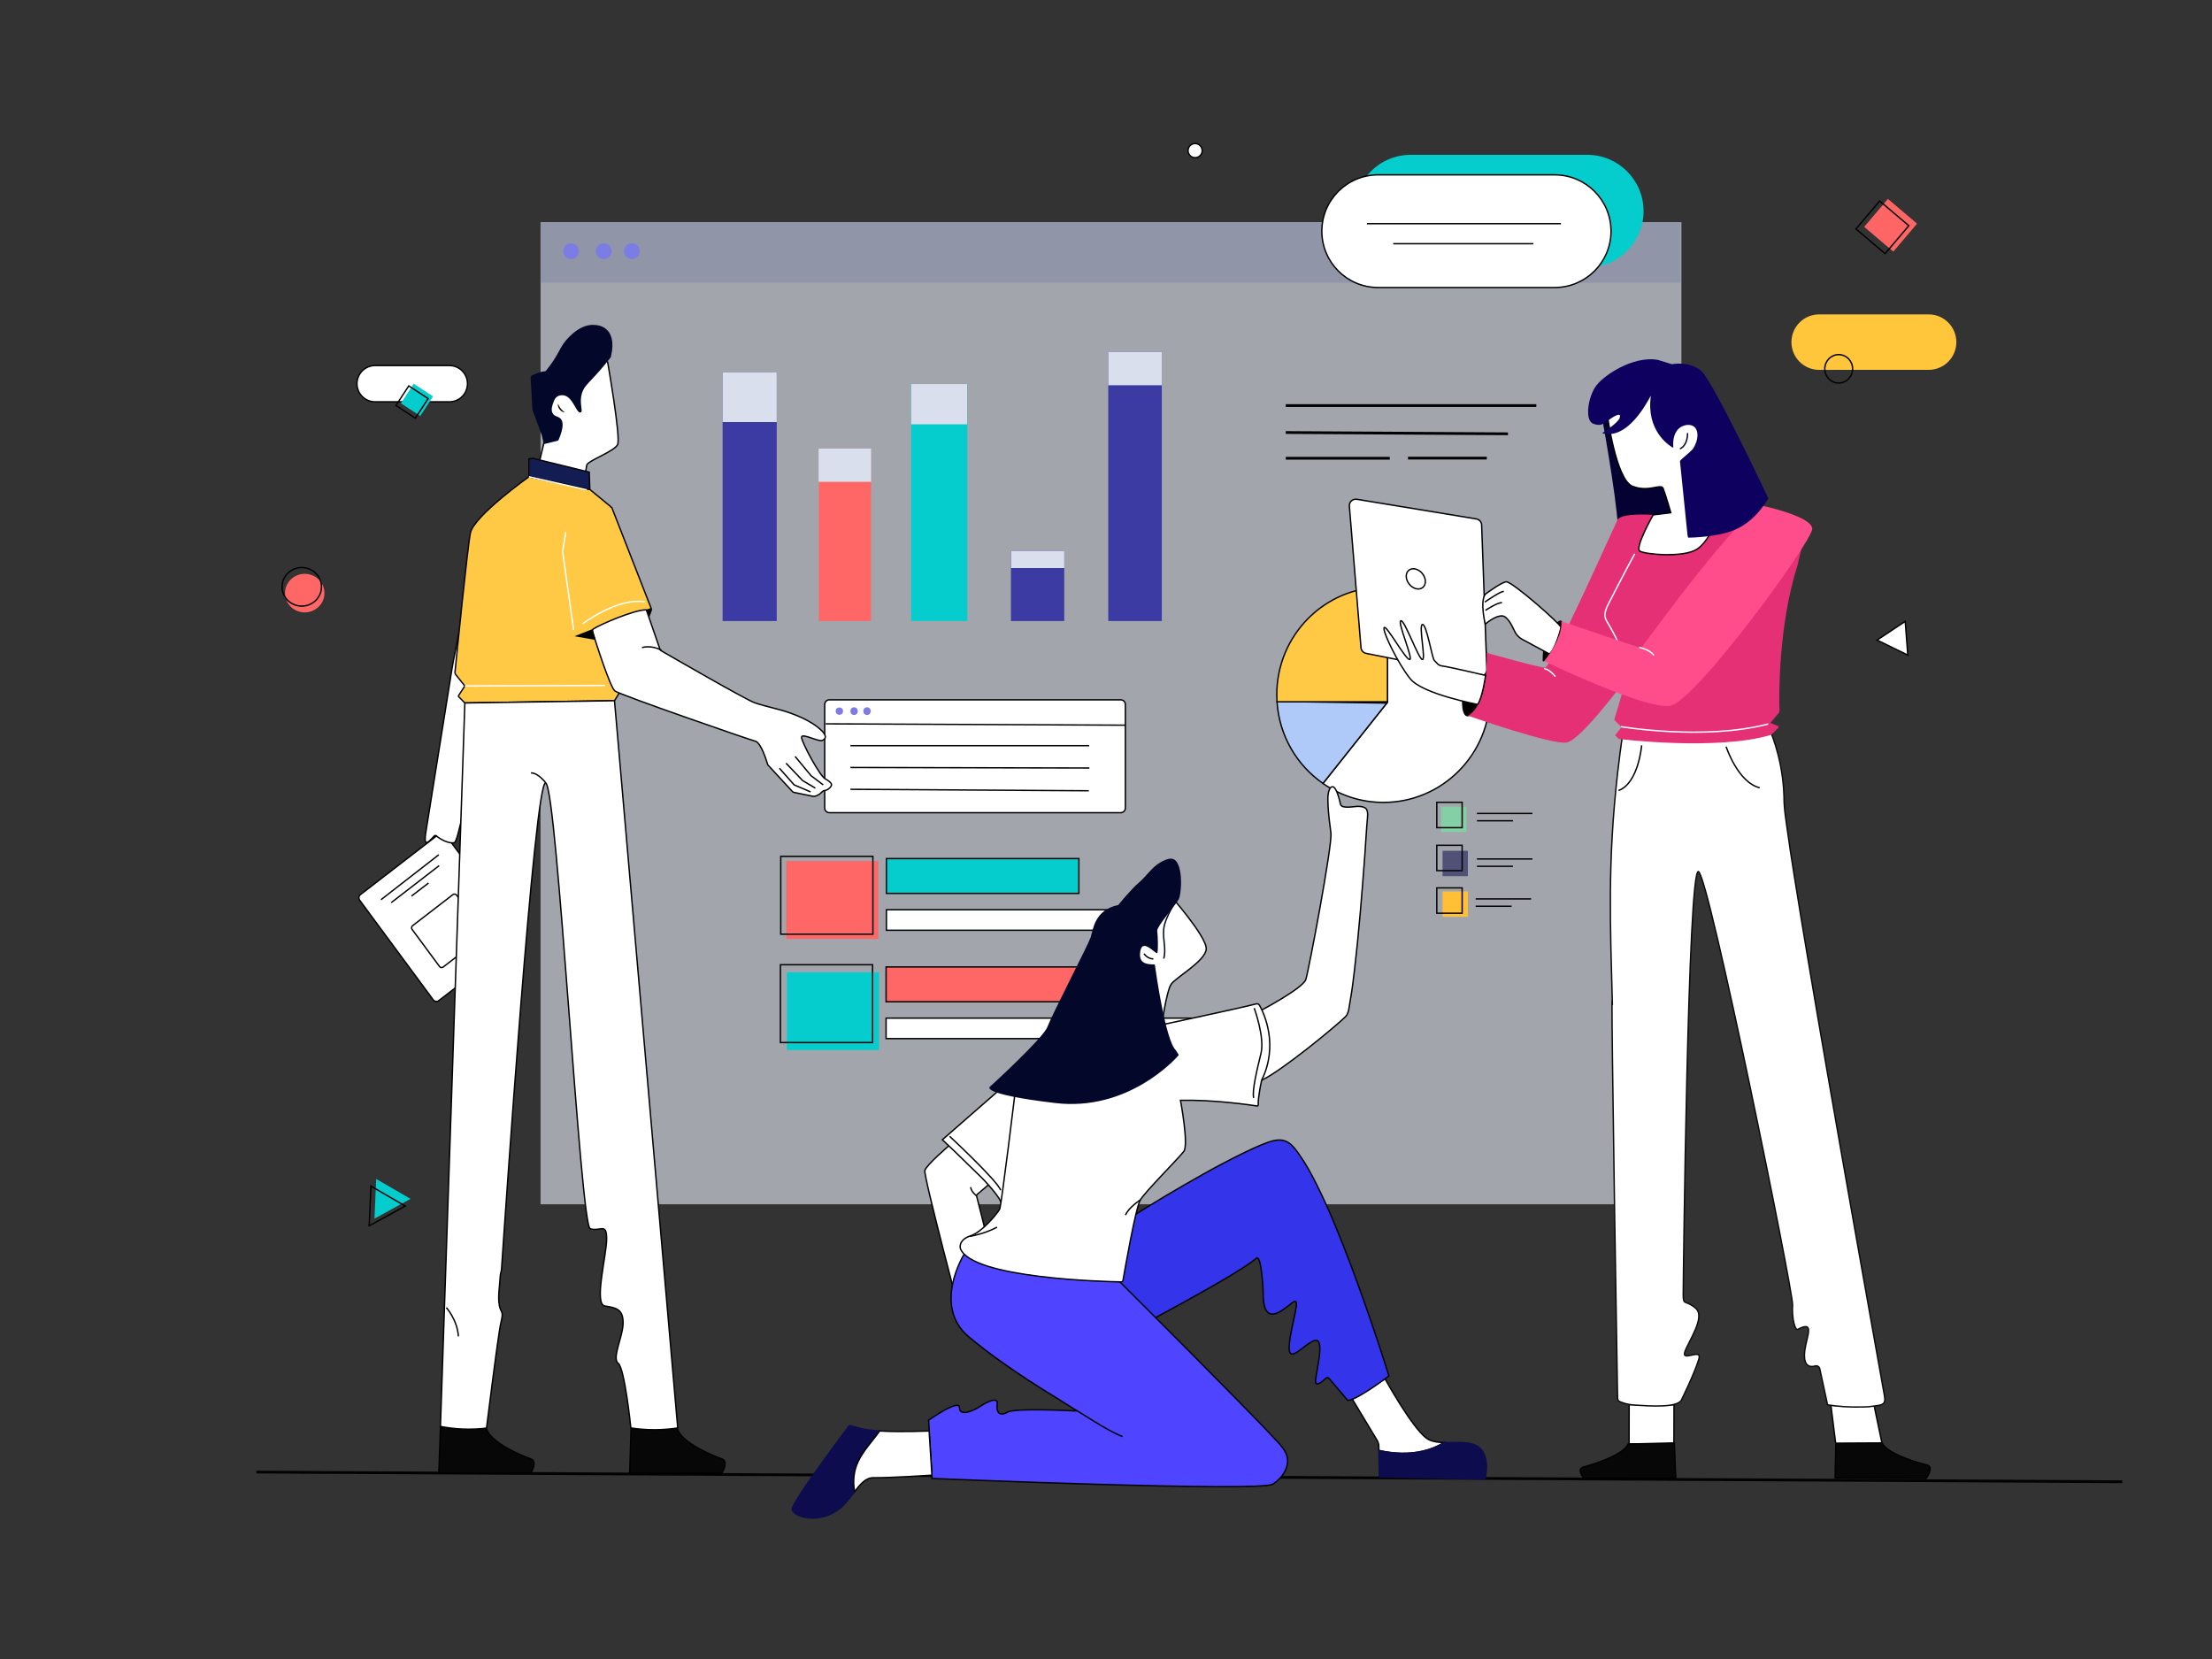 <?xml version="1.0" encoding="utf-8"?>
<!-- Generator: Adobe Illustrator 25.0.0, SVG Export Plug-In . SVG Version: 6.00 Build 0)  -->
<svg version="1.1" id="illustration" xmlns="http://www.w3.org/2000/svg" xmlns:xlink="http://www.w3.org/1999/xlink" x="0px"
	 y="0px" viewBox="0 0 1600 1200" style="enable-background:new 0 0 1600 1200;" xml:space="preserve">
<rect x="0" y="0" width="1600" height="1200" fill="#333333" stroke="none"/>
<style type="text/css">
	.st0{opacity:0.6;}
	.st1{fill:#EDF1FC;}
	.st2{fill:#CED7F6;}
	.st3{fill:#FFFFFF;stroke:#020202;stroke-miterlimit:10;}
	.st4{fill:#7C7CE5;}
	.st5{fill:#AFC9F9;stroke:#020202;stroke-miterlimit:10;}
	.st6{fill:#FFC945;stroke:#050505;stroke-miterlimit:10;}
	.st7{fill:#3B3BA3;}
	.st8{fill:#FF6666;}
	.st9{fill:#05CDCD;}
	.st10{fill:#DADFED;}
	.st11{fill:#F2F2FC;stroke:#020202;stroke-width:2;stroke-miterlimit:10;}
	.st12{fill:#FFC53B;}
	.st13{fill:none;stroke:#020202;stroke-miterlimit:10;}
	.st14{fill:none;stroke:#020202;stroke-width:2;stroke-miterlimit:10;}
	.st15{fill:#05CDCD;stroke:#050505;stroke-miterlimit:10;}
	.st16{fill:#FF6666;stroke:#050505;stroke-miterlimit:10;}
	.st17{fill:#84CFA6;}
	.st18{opacity:0.6;fill:#191954;}
	.st19{fill:#FFC035;}
	.st20{fill:none;stroke:#050505;stroke-miterlimit:10;}
	.st21{fill:#FE6666;}
	.st22{stroke:#000000;stroke-miterlimit:10;}
	.st23{fill:#070707;stroke:#000000;stroke-miterlimit:10;}
	.st24{fill:#03082B;}
	.st25{fill:#141C54;stroke:#050505;stroke-miterlimit:10;}
	.st26{fill:none;stroke:#000000;stroke-miterlimit:10;}
	.st27{fill:none;stroke:#FFFFFF;stroke-miterlimit:10;}
	.st28{fill:#0C0C4F;stroke:#0C0C4F;stroke-miterlimit:10;}
	.st29{fill:#3434EA;stroke:#020202;stroke-miterlimit:10;}
	.st30{fill:#4F44FF;stroke:#020202;stroke-miterlimit:10;}
	.st31{fill:none;stroke:#03082B;stroke-miterlimit:10;}
	.st32{stroke:#020202;stroke-miterlimit:10;}
	.st33{fill:#050133;}
	.st34{fill:#FFFFFF;stroke:#0C0C0C;stroke-miterlimit:10;}
	.st35{fill:#E53076;}
	.st36{fill:#FF4C8B;}
	.st37{fill:#0D005F;}
</style>
<g id="page" class="st0">
	<rect x="391" y="160.71" class="st1" width="825.22" height="710.37"/>
	<rect x="391" y="160.71" class="st2" width="824.53" height="43.79"/>
</g>
<g id="middle_box">
	<path class="st3" d="M810.63,587.84H599.9c-1.86,0-3.37-1.51-3.37-3.37v-74.91c0-1.86,1.51-3.37,3.37-3.37h210.73
		c1.86,0,3.37,1.51,3.37,3.37v74.91C814,586.33,812.49,587.84,810.63,587.84z"/>
	<line class="st3" x1="597.3" y1="523.57" x2="814.06" y2="524.54"/>
	<line class="st3" x1="615.14" y1="539.36" x2="787.82" y2="539.36"/>
	<path class="st3" d="M615.14,555.14c57.61,0.13,115.21,0.26,172.82,0.38"/>
	<path class="st3" d="M615.14,570.93c57.48,0.35,114.96,0.7,172.44,1.05"/>
	<circle class="st4" cx="607.14" cy="514.39" r="2.66"/>
	<ellipse class="st4" cx="617.77" cy="514.39" rx="2.66" ry="2.81"/>
	<ellipse class="st4" cx="627.14" cy="514.39" rx="2.66" ry="2.81"/>
</g>
<g id="data">
	<path class="st3" d="M961.8,560.56l-4.86,6.12c12.43,8.66,27.5,13.73,43.74,13.73c42.61,0,77.15-34.87,77.15-77.88
		c0-42.04-32.98-76.29-74.24-77.83v82.92h-62.23l61.76,0.93L961.8,560.56z"/>
	<path class="st5" d="M923.7,507.62c1.56,24.51,14.35,45.93,33.24,59.06l4.86-6.12l41.32-52.01l-61.76-0.93H923.7z"/>
	<path class="st6" d="M923.53,502.53c0,1.71,0.05,3.41,0.17,5.09h79.89V424.7c-0.96-0.04-1.93-0.06-2.91-0.06
		C958.07,424.64,923.53,459.51,923.53,502.53z"/>
</g>
<g id="_x33__round">
	<ellipse class="st4" cx="413.07" cy="181.69" rx="5.74" ry="5.7"/>
	<ellipse class="st4" cx="436.69" cy="181.69" rx="5.74" ry="5.7"/>
	<ellipse class="st4" cx="457.04" cy="181.69" rx="5.74" ry="5.7"/>
</g>
<rect x="522.67" y="269.32" class="st7" width="39.17" height="179.89"/>
<rect x="592.3" y="324.45" class="st8" width="37.72" height="124.76"/>
<rect x="659.04" y="278.03" class="st9" width="40.62" height="171.18"/>
<rect x="731.24" y="398.44" class="st7" width="38.55" height="50.77"/>
<rect x="801.64" y="254.59" class="st7" width="38.73" height="194.62"/>
<rect x="522.67" y="269.32" class="st10" width="39.17" height="35.97"/>
<rect x="592.09" y="324.45" class="st10" width="38.01" height="24.07"/>
<rect x="659.12" y="277.83" class="st10" width="40.41" height="29.07"/>
<rect x="731.3" y="398.48" class="st10" width="38.52" height="12.41"/>
<rect x="801.64" y="254.59" class="st10" width="38.73" height="24.07"/>
<g id="_x34__line">
	<line class="st11" x1="930.03" y1="293.36" x2="1111.26" y2="293.36"/>
	<line class="st11" x1="930.03" y1="312.85" x2="1090.75" y2="313.78"/>
	<line class="st11" x1="930.03" y1="331.47" x2="1005.26" y2="331.47"/>
	<line class="st11" x1="1018.45" y1="331.37" x2="1075.44" y2="331.37"/>
</g>
<g id="chat_box_big">
	<path class="st9" d="M1148.08,193.48h-127.67c-22.5,0-40.75-18.24-40.75-40.75v0c0-22.5,18.24-40.75,40.75-40.75h127.67
		c22.5,0,40.75,18.24,40.75,40.75v0C1188.83,175.24,1170.59,193.48,1148.08,193.48z"/>
	<path class="st3" d="M1124.54,207.97H996.87c-22.5,0-40.75-18.24-40.75-40.75v0c0-22.5,18.24-40.75,40.75-40.75h127.67
		c22.5,0,40.75,18.24,40.75,40.75v0C1165.29,189.73,1147.04,207.97,1124.54,207.97z"/>
	<line class="st3" x1="988.72" y1="161.79" x2="1129.07" y2="161.79"/>
	<line class="st3" x1="1007.73" y1="176.28" x2="1109.15" y2="176.28"/>
</g>
<g id="chat_box_2">
	<path class="st12" d="M1395.01,267.54h-79.15c-11.08,0-20.07-8.98-20.07-20.07v0c0-11.08,8.98-20.07,20.07-20.07h79.15
		c11.08,0,20.07,8.98,20.07,20.07v0C1415.07,258.56,1406.09,267.54,1395.01,267.54z"/>
	<ellipse class="st13" cx="1329.98" cy="266.78" rx="10.06" ry="10.28"/>
</g>
<line class="st14" x1="185.42" y1="1064.8" x2="1535.06" y2="1071.79"/>
<g id="chat_box">
	<path class="st3" d="M325.02,290.65h-53.69c-7.25,0-13.12-5.88-13.12-13.12v0c0-7.25,5.88-13.12,13.12-13.12h53.69
		c7.25,0,13.12,5.88,13.12,13.12v0C338.14,284.77,332.27,290.65,325.02,290.65z"/>
	
		<rect x="293.17" y="280.58" transform="matrix(0.837 0.548 -0.548 0.837 207.622 -117.965)" class="st9" width="16.76" height="16.93"/>
	
		<rect x="289.6" y="282.17" transform="matrix(0.837 0.548 -0.548 0.837 207.91 -115.746)" class="st13" width="16.76" height="16.93"/>
</g>
<g id="big_box">
	<rect x="568.68" y="622.85" class="st8" width="66.65" height="56.28"/>
	<rect x="569.15" y="703.28" class="st9" width="66.65" height="56.28"/>
	<rect x="641.17" y="621.03" class="st15" width="139.23" height="25.18"/>
	<rect x="641.17" y="658.06" class="st3" width="201.16" height="14.81"/>
	<rect x="564.5" y="697.82" class="st13" width="66.65" height="56.28"/>
	<rect x="640.93" y="699.41" class="st16" width="139.23" height="25.18"/>
	<rect x="640.93" y="736.44" class="st3" width="309.57" height="14.81"/>
	<rect x="564.74" y="619.43" class="st13" width="66.65" height="56.28"/>
</g>
<g id="small_box">
	<rect x="1042.39" y="583.45" class="st17" width="18.34" height="18.34"/>
	<rect x="1043.43" y="615.4" class="st18" width="18.34" height="18.34"/>
	<rect x="1043.43" y="644.81" class="st19" width="18.34" height="18.34"/>
	<rect x="1039.27" y="611.42" class="st20" width="18.34" height="18.34"/>
	<rect x="1039.27" y="642.22" class="st20" width="18.34" height="18.34"/>
	<line class="st20" x1="1068.32" y1="588.38" x2="1108.44" y2="588.38"/>
	<line class="st20" x1="1068.32" y1="593.68" x2="1094.33" y2="593.68"/>
	<rect x="1039.27" y="580.33" class="st20" width="18.34" height="18.34"/>
</g>
<g id="angle">
	
		<rect x="1353.44" y="149.22" transform="matrix(0.763 0.647 -0.647 0.763 429.439 -845.637)" class="st21" width="27.63" height="26.5"/>
	
		<rect x="1347.49" y="150.71" transform="matrix(0.763 0.647 -0.647 0.763 428.992 -841.436)" class="st13" width="27.63" height="26.5"/>
	<polygon class="st9" points="272.12,852.77 284.54,859.97 296.96,867.17 283.91,874.32 270.87,881.46 271.49,867.11 	"/>
	<polygon class="st3" points="1378.09,449.47 1379.03,461.65 1379.97,473.83 1368.85,468.41 1357.74,462.98 1367.92,456.23 	"/>
	<circle class="st3" cx="864.46" cy="108.94" r="5.12"/>
	<ellipse class="st8" cx="220.42" cy="429.01" rx="14.26" ry="13.94"/>
	<ellipse class="st13" cx="218.28" cy="424.46" rx="14.26" ry="13.94"/>
	<polygon class="st13" points="268.3,857.96 280.72,865.17 293.14,872.37 280.09,879.51 267.05,886.65 267.67,872.31 	"/>
</g>
<g id="boy">
	<path class="st22" d="M471.13,441.1l-1.38,3.83l-1.48-3.36c-0.02-0.03-0.32-0.23-0.27-0.24L471.13,441.1z"/>
	<path class="st3" d="M374.65,679.6l-57.28,44.17c-1.26,0.97-3.05,0.72-4-0.57l-53.19-72.03c-0.95-1.29-0.7-3.12,0.56-4.09
		l57.28-44.17c1.26-0.97,3.05-0.72,4,0.57l53.19,72.03C376.17,676.79,375.91,678.62,374.65,679.6z"/>
	<line class="st3" x1="275.58" y1="650.78" x2="317.39" y2="618.27"/>
	<line class="st3" x1="283.02" y1="652.87" x2="317.65" y2="626.14"/>
	<line class="st3" x1="297.64" y1="648.16" x2="309.95" y2="638.72"/>
	<path class="st3" d="M349.74,676.99l-29.21,22.52c-0.81,0.63-1.97,0.46-2.58-0.37l-19.88-26.91c-0.61-0.83-0.45-2.01,0.36-2.64
		l29.21-22.52c0.81-0.63,1.97-0.46,2.58,0.37l19.88,26.91C350.71,675.19,350.55,676.37,349.74,676.99z"/>
	<path class="st3" d="M332.71,452.64c-0.07-0.21,0.01-0.43,0.28-0.69c0.94-0.86,2.25-1.28,3.5-1.13c-1.29,1.39-2.59,2.8-3.49,4.47
		c-1.39,2.56-1.61,5.44-2.15,8.26c-1.29,6.74-2.84,13.43-3.92,20.21c-0.61,3.83-1.23,7.67-1.84,11.5
		c-0.66,4.15-1.33,8.29-1.99,12.44c-0.69,4.34-1.39,8.69-2.08,13.03c-0.71,4.42-1.41,8.84-2.12,13.26c-0.7,4.38-1.4,8.76-2.1,13.14
		c-0.68,4.22-1.35,8.44-2.03,12.66c-0.63,3.94-1.26,7.89-1.89,11.83c-0.57,3.55-1.14,7.1-1.7,10.65c-0.49,3.04-0.97,6.07-1.46,9.11
		c-0.38,2.41-0.77,4.81-1.15,7.22c-0.26,1.66-0.53,3.31-0.79,4.97c-0.24,1.48-0.27,2.75-0.18,4.23c0.02,0.36,0.04,0.78,0.22,1.1
		c0.63,1.1,2.05-0.05,2.68-0.57c1.27-1.04,2.38-2.3,3.45-3.55c0.49-0.57,1.36-0.6,1.88-0.06c1.63,1.65,8.73,5.95,12.87,4.77
		c4.89-1.39,27.55-138.7,30.37-153.51c0.13-0.7-0.35-1.36-1.04-1.44c-6.15,0.09-12.33,0.17-18.46-0.23
		C338.93,454.28,333.14,453.87,332.71,452.64z"/>
	<path class="st23" d="M318.58,1032.27l-1.16,33.35l66.42-0.01c0,0,5.56-8.53,0-10.43c-5.56-1.9-28.62-11.16-31.93-21.69
		L318.58,1032.27z"/>
	<path class="st23" d="M456.51,1032.27l-1.06,33.35l66.59-0.01c0,0,5.59-8.53,0-10.43c-5.59-1.9-28.73-11.16-32.06-21.69
		L456.51,1032.27z"/>
	<path class="st3" d="M439.5,261.79c0,0,9.66,54.88,7.24,59.82s-21.73,11.72-22.33,14.8c-0.6,3.08-3.02,18.5-3.02,18.5l-35-4.93
		l9.66-40.7l-5.43-18.5l14.48-14.18C405.1,276.59,434.07,255.63,439.5,261.79z"/>
	<path class="st24" d="M441.95,257.88c-0.08,0.34-0.23,0.66-0.44,0.93c-0.83,1.06-2.05,2.6-3.55,4.41
		c-11.36,13.78-15.31,15.2-17.11,21.49c-1.93,6.73,0.87,12.22-0.5,13.43c-0.15,0.14-0.28,0.17-0.46,0.22
		c-3.04,0.73-5.23-10.9-11.83-12.34c-0.29-0.06-2.94-0.6-5.13,0.93c-1.56,1.08-2.13,2.68-2.72,4.32c-0.7,1.94-1.77,4.94-0.6,7.4
		c1.31,2.77,4.22,2.26,6.03,4.32c1.61,1.82,2.41,5.74-1.51,15.03c-0.18,0.43-0.56,0.76-1.01,0.87c-3.18,0.76-6.36,1.53-9.54,2.29
		c0,0-0.01,0-0.01,0.01c-0.18,0.03-0.78-2.19-1.78-6.68c-0.01-0.07-0.04-0.14-0.06-0.2c-2.19-5.89-4.37-11.77-6.56-17.66
		c-0.05-0.14-0.08-0.3-0.09-0.45l-1.25-23.13c-0.03-0.58,0.26-1.12,0.76-1.4c1.31-0.74,3.8-1.76,4.25-1.83
		c0.14-0.02,0.02,0,2.75-0.88c0.78-0.25,1.61-0.28,2.43-0.34c0.33-0.02,0.63-0.18,0.84-0.44c0.44-0.54,1.02-1.26,1.69-2.12
		c6.69-8.62,7.82-12.93,11.14-17.69c0.54-0.77,10.21-14.26,22.23-13.34C431.19,235.12,447.07,235.06,441.95,257.88z"/>
	<g>
		<path d="M403.58,291.94c0.56,1.36,1.18,2.55,2.02,3.6c0.41,0.52,0.87,1.01,1.38,1.46c0.5,0.47,1.07,0.86,1.66,1.33
			c-0.73-0.08-1.46-0.31-2.11-0.69c-0.67-0.36-1.23-0.89-1.71-1.48c-0.47-0.6-0.84-1.28-1.05-2
			C403.55,293.44,403.45,292.68,403.58,291.94z"/>
	</g>
	<path class="st6" d="M445.4,497.7l2.75,3.16l-3.67,5.98l-108.25,1.64l-4.52-4.62c-0.17-0.18-0.2-0.45-0.06-0.66l4.58-7.01
		l-6.54-8.17c-0.44-0.54-0.64-1.23-0.57-1.92c1.01-10.17,8.87-89.04,11.12-100.53c2.4-12.3,42.33-40.73,42.33-40.73l44.05,9.17
		l14.66,12.08c0.26,0.2,0.47,0.45,0.65,0.72c0.2,0.09,0.4,0.19,0.6,0.3l28.56,73.12c0,0-15.06,4.52-26.66,13.58L445.4,497.7z"/>
	<polygon class="st25" points="382.57,344.85 382.57,331.92 385.42,331.51 426.22,341.51 426.62,354.02 	"/>
	<path class="st3" d="M467.73,441.75l9.65,27.94c0.14,0.4,0.41,0.74,0.77,0.95c6.17,3.57,61.45,35.55,67.75,37.7
		c8.52,2.9,17.42,4.42,25.92,7.5c5.49,1.99,10.95,4.32,15.89,7.5c3.02,1.94,13.92,9.43,7.05,12.24c-2.78,1.13-14.99-5.67-14.99-2.27
		c0,3.4,13.33,28.37,17.21,30.08c0,0,4.98,2.55,4.44,4.54c-0.53,1.97-3.4,3.9-5.07,3.9c-1.34,0-2.95,2.52-3.98,2.8
		c-0.23,0.06-0.43,0.16-0.62,0.31c-0.54,0.43-2.04,1.39-4.22,0.94l-13.34-2.73c-0.35-0.07-0.68-0.26-0.92-0.52l-17.66-19.14
		c-0.19-0.2-0.32-0.44-0.4-0.7c-0.72-2.45-4.75-15.6-8.77-16.63c-4.44-1.13-97.74-33.48-101.62-36.32
		c-3.47-2.54-14.04-35.88-16.25-42.95c-0.24-0.78,0.06-1.62,0.74-2.04c5.83-3.65,29.6-13.75,38.01-13.74
		C467.54,441.09,467.66,441.54,467.73,441.75z"/>
	<path class="st26" d="M563.78,555.7c3.55,4.01,7.11,8.02,10.66,12.03c3.95,1.69,7.89,3.38,11.84,5.07"/>
	<path class="st26" d="M568.56,552.04c4,4.19,8,8.38,12,12.57c3.06,1.82,6.11,3.64,9.17,5.46"/>
	<path class="st26" d="M575.13,547.16c3.85,4.65,7.69,9.29,11.54,13.94c2.93,2.21,5.86,4.42,8.78,6.63"/>
	<path class="st26" d="M464.39,468.43c0.9-0.31,6.87-1.83,14.04,1.83"/>
	<polyline class="st27" points="414.92,455.69 406.96,398.95 409.24,384.9 	"/>
	<line class="st27" x1="336.24" y1="496.2" x2="437.53" y2="495.79"/>
	<line class="st27" x1="382.57" y1="344.85" x2="424.41" y2="354.28"/>
	<path class="st27" d="M421.38,451.24c0,0,25.38-19.24,45.03-15.9"/>
	<path class="st3" d="M336.24,508.48l-17.66,523.28c4.55,0.9,9.86,1.65,15.82,1.91c6.62,0.29,12.53-0.08,17.51-0.69
		c6.72-53.24,9.32-71.76,10.45-76.39c2.17-8.86,0-6.37-1.13-12.17c-1.18-6.04,0-12.17,0.67-22.01c0.1-1.45,0.77-2.79,0.87-4.24
		c2.01-29.97,24.04-356.41,31.99-351.77c8.33,4.87,25,319.91,32.14,322.34c7.14,2.43,11.9-4.87,11.9,7.3
		c0,12.16-9.52,47.44-1.19,48.66c8.33,1.22,13.09,2.43,13.09,12.16c0,9.73-8.33,25.54-3.57,29.19c4.76,3.65,9.18,46.82,9.18,46.82
		c4.93,0.77,10.74,1.33,17.25,1.31c6.26-0.02,11.86-0.56,16.65-1.31c-15.24-175.34-30.49-350.69-45.73-526.03L336.24,508.48z"/>
	<path class="st3" d="M394.8,566.38c0,0-5.21-7.32-10.75-7.32"/>
	<path class="st13" d="M322.84,945.81c0,0,8,8.92,8.73,20.82"/>
	<polygon class="st22" points="428.31,455.71 427.61,455.98 417.4,460.01 430.19,462.27 	"/>
</g>
<g id="girl_1">
	<path class="st3" d="M853.87,795.9c0,0-6.05-1.01-9.91-3.12"/>
	<g>
		<path class="st3" d="M911.91,730.97c0,0,30.48-16.04,32.61-22.46s19.25-97.31,18.18-105.86c-0.82-6.52-1.75-13.03-2.07-19.6
			c-0.15-3.09-0.36-6.39,0.21-9.46c0.26-1.39,1.22-4.91,3.27-4.48c2.87,0.61,4.93,10.25,5.53,12.68c0.88,3.52,10.06,1.43,12.51,1.46
			c6.26,0.07,7.54,2.21,6.99,8.12c-0.84,9.15-1.27,18.35-1.95,27.51c-2.07,27.79-4.25,55.61-7.51,83.29
			c-0.88,7.47-1.8,14.95-3.16,22.34c-0.55,2.97-0.84,8.43-3.14,10.73c-6.95,6.95-46.21,39.32-60.8,46.12L911.91,730.97z"/>
		<path class="st3" d="M686.61,828.54c0,0-16.49,14.08-17.64,18.09c-1.12,3.89,27.54,111.77,27.54,111.77s8.91,12.15,11.34,5.67
			c2.43-6.48,9.72-12.96,9.72-12.96l9.72-3.24l-20.92-82.88c-0.08-0.33,0.03-0.69,0.29-0.91l8.63-7.35
			c-4.96-5.21-10.29-10.54-16-15.93C694.78,836.57,690.97,832.31,686.61,828.54z"/>
		<path class="st3" d="M706.37,864.99c0,0-3.87-2.87-4.27-6.29"/>
		<path class="st3" d="M1044.42,1043.44c-8.87,5.7-20.2,8.03-30.93,7.76c-5.42-0.14-10.83-0.82-16.11-2.05l-0.05-3.11
			c-0.02-1.49-0.44-2.94-1.21-4.22l-18-29.85l23.66-14.68c0,0,19.16,34.66,29.76,42.81
			C1034.83,1042.63,1039.43,1043.3,1044.42,1043.44z"/>
		<path class="st28" d="M1073.96,1069.87l-76.26-1.63l-0.32-19.09c5.28,1.23,10.69,1.91,16.11,2.05
			c10.73,0.27,22.06-2.06,30.93-7.76c11.09,0.31,24.08-2.02,28.72,7.67C1077.25,1059.7,1073.96,1069.87,1073.96,1069.87z"/>
		<path class="st29" d="M812.85,883.39c10.1-5.78,19.86-12.21,29.88-18.14c18.49-10.95,37.16-21.72,56.49-31.14
			c5.58-2.72,11.23-5.35,17.05-7.53c3.89-1.45,8.59-2.72,12.81-1.44c4.87,1.47,8.25,6.5,11.03,10.45c4.73,6.71,8.63,14,12.3,21.33
			c9.55,19.07,17.45,38.97,24.97,58.91c6.97,18.51,13.49,37.18,19.71,55.95c2.59,7.81,5.15,15.64,7.57,23.5
			c0,0-23.3,17.67-29.8,17.67l-13.64-15.98c-0.52-0.61-1.46-0.66-2.05-0.1c-2.41,2.29-8.03,7.11-7.61,1.63
			c0.54-6.96,7.04-31.05-0.54-28.91s-20.05,19.27-18.42,2.68s9.21-35.34,2.17-29.98c-7.04,5.35-21.67,19.27-21.13-8.57
			c0,0-1.2-26.7-4.88-23.56c-14.96,12.78-90.56,52.25-90.56,52.25S776.44,904.24,812.85,883.39z"/>
		<path class="st30" d="M697.31,907.33c0,0-23.16,37.21,3.31,59.54c26.46,22.33,62.85,43.83,62.85,43.83l15.02,9.49
			c0.19,0.12,0.1,0.4-0.12,0.39c-6.08-0.32-44.31-2.17-49.63,0.87c-5.79,3.31-8.27,0-7.44-5.79s-7.44-1.65-12.4,1.65
			s-14.89,7.44-14.89,0.83c0-6.62-22.33,9.1-22.33,9.1l2.48,42.18c0,0,237.29,9.92,246.44,4.14c5.24-3.31,9.77-8.7,10.65-15.01
			c1.01-7.26-4.17-12.47-8.76-17.39c-8.6-9.22-17.44-18.23-26.26-27.24c-22.09-22.56-44.38-44.93-66.71-67.26
			c-7.19-7.19-14.38-14.37-21.59-21.54L697.31,907.33z"/>
		<path class="st3" d="M748.39,766.08l-66.75,58.32c6.35,5.92,12.6,11.95,18.76,18.06c4.97,4.93,10.23,9.59,14.81,14.91
			c1.77,2.06,10.45,11.79,9.29,14.81c0,0,38.3-99.78,38.3-99.78L748.39,766.08z"/>
		<path class="st3" d="M833.89,742.62c0,0,63.04-13.36,74.69-16.48c0.97-0.26,1.99,0.17,2.48,1.05c3.3,5.97,13.99,28.74,1.53,54.17
			c0,0-2.69,11.85-2.49,17.77c0.02,0.52-0.43,0.92-0.94,0.84c-5.4-0.83-31.55-4.62-55.29-4.08c0,0,6.05,32.09,2.42,36.93
			c-3.63,4.84-27.85,29.06-31.48,35.11c-3.32,5.53-11.19,50.49-12.52,58.2c-0.11,0.65-0.68,1.12-1.34,1.11
			c-11.66-0.21-108.33-2.58-116.3-24.2c0,0-1.82-6.05,7.26-9.08c9.08-3.03,19.98-16.95,21.19-19.37c1.21-2.42,11.5-87.18,11.5-87.18
			L833.89,742.62z"/>
		<path class="st3" d="M845.77,646.8c0,0,27.45,31.06,26.73,39.73c-0.72,8.67-21.67,20.23-25.29,25.29
			c-3.61,5.06-7.22,31.79-7.22,31.79l-26.01,2.89l3.61-70.08L845.77,646.8z"/>
		<path class="st24" d="M839.23,623.83c2.16-1.25,5.51-2.95,8.16-2.74c8.52,0.68,7.63,23.78,5.3,29.21
			c-1.3,3.04-16.06,19.97-15.63,23c0.43,3.04,0.87,14.76,0,16.06c-0.87,1.3-10.42-10.85-12.15-1.74c-1.69,8.88,3.62,9.93,9.91,9.98
			c0.29,0,0.53,0.21,0.57,0.5c0.76,5.47,7.75,54.61,15.12,61.57l1.99,3.19c0.11,0.17,0.09,0.39-0.04,0.53
			c-3.01,3.43-37.02,40.68-89.2,34.47c-54.69-6.51-47.31-11.72-47.31-11.72s38.63-35.16,41.67-43.4s29.52-59.46,31.25-64.67
			c1.74-5.21,2.6-19.97,19.97-23.44c0,0,9.55-11.72,14.76-16.06C829.11,633.99,832.93,627.46,839.23,623.83z"/>
		<path class="st13" d="M827.51,689.81c0,0,2.17,3.61,6.74,3.85"/>
		<path class="st31" d="M851.74,649.75c0,0-9.2,13.92-9.98,22.13c-0.78,8.21,1.96,14.47,0,21.52"/>
		<path class="st3" d="M701.52,894.3c0,0,10.79-1.8,19.62-6.64"/>
		<path class="st3" d="M824.81,867.94c0,0-8.26,5.3-10.72,10.92"/>
		<path class="st3" d="M907.2,729.19c0,0,7.73,21.08,4.92,32.67c-2.81,11.59-6.68,27.4-5.27,32.32"/>
		<path class="st3" d="M686.91,821.94c0,0,34.78,32.32,36.89,39"/>
		<path class="st26" d="M777.57,1019.66c0.67-0.22,23.58,15.53,34.36,19.42"/>
		<path class="st28" d="M620.83,1056.95c-3.4,7.02-4.03,14.63-2.67,21.99c-3.86,5.08-7.97,10.9-13.89,14.45
			c-14.49,8.7-29.94,3.43-31.2-1.35c-1.25-4.78,41.36-60.9,41.36-60.9l6.08,1.49c3.44,1.29,9.26,2.03,15.79,2.43
			C631.12,1042.35,624.75,1048.87,620.83,1056.95z"/>
		<path class="st3" d="M674.08,1067.04c0,0-31.27,2.05-42.13,1.82c-5.66-0.12-9.58,4.54-13.79,10.08
			c-1.36-7.36-0.73-14.97,2.67-21.99c3.92-8.08,10.29-14.6,15.47-21.89c15.24,0.92,34.32,0,35.75,0.03L674.08,1067.04z"/>
	</g>
</g>
<g>
	<path class="st32" d="M1060.64,491.78c-3.99,12.28-3.17,24.66,0.3,25.78c3.47,1.13,9.09-7.24,12.84-18.89
		c4.1-12.73,3.84-25.96,0.37-27.09S1064.63,479.5,1060.64,491.78z"/>
	<path class="st3" d="M1069.88,489l-81.73-16.4c-2.03-0.41-3.54-2.08-3.71-4.11l-8.41-102.46c-0.24-2.97,2.42-5.37,5.41-4.88
		l86.38,14.2c2.18,0.36,3.81,2.18,3.89,4.35l3.76,104.67C1075.57,487.31,1072.83,489.59,1069.88,489z"/>
	<path class="st33" d="M1160.09,309.44c0,0,11.93,66.21,10.16,79.18l-2.19,10.38c0,0,49.31-0.3,56.7-14.55l-27.99-103.52
		C1196.77,280.94,1155.37,294.29,1160.09,309.44z"/>
	<path class="st23" d="M1327.92,1043.48l-0.53,25.57l65.84,0.35c0,0,6.18-8.41,0.56-9.75c-5.62-1.33-28.9-7.95-32.4-15.95
		L1327.92,1043.48z"/>
	<polygon class="st3" points="1324.35,1016.52 1327.78,1043.88 1361.25,1043.71 1355.66,1016.99 	"/>
	
		<rect x="1178.38" y="1016.08" transform="matrix(1 2.784676e-03 -2.784676e-03 1 2.874 -3.323)" class="st3" width="32.44" height="28.38"/>
	<path class="st34" d="M1173.51,532.37c-0.92,6.34-2.18,15.57-3.45,26.74c-7.38,65.01-5.24,110.4-3.83,165.81
		c0.34,13.18-1.48-56.09,1.61,148.44c0.88,58.2,1.66,105.98,2.2,138.06c0.02,1.11,0.68,2.08,1.67,2.46
		c3.84,1.46,5.87,2.17,11.77,2.52c9.15,0.55,31.09,2.29,33.03-4.4c0,0,9.14-18.34,12.35-29.05c2.46-8.21-12.77,2.5-10.19-5.1
		c2.57-7.6,15.38-25.32,7.74-31.68c-7.64-6.36-8.93-1.29-8.9-10.17c0.02-8.88,3.41-309.36,11.06-305.54
		c7.65,3.83,68.57,304.14,68.04,313.36c-0.6,10.44,1.9,18.76,3.78,17.76c12.69-6.79,6.37,5.09,5.06,15.23
		c-1.14,8.87,1.64,12.9,7.48,11.24c1.49-0.42,3.04,0.49,3.36,2l5.64,26.12c8.18,1.25,15.05,1.56,20.15,1.57
		c11.63,0,9.51-0.29,14.89-0.91c5.52-0.63,7.07-1.74,6.1-7.29c-1.12-6.38-2.28-12.75-3.42-19.13c-2.18-12.23-4.36-24.46-6.54-36.69
		c-3.99-22.42-7.97-44.83-11.93-67.26c-6.56-37.12-13.08-74.25-19.52-111.4c-4.81-27.72-9.57-55.44-14.23-83.18
		c-3.25-19.35-6.47-38.71-9.54-58.08c-1.91-12.02-3.79-24.05-5.44-36.11c-0.78-5.71-1.7-11.49-1.95-17.26
		c-0.01-0.29-0.02-0.59-0.03-0.88c-0.02-1.72,0.09-12.58-2.76-26.74c-2.02-10-4.74-17.82-6.48-22.37
		c-18.3-0.01-36.91,0.15-55.82,0.5C1207.82,531.27,1190.53,531.75,1173.51,532.37z"/>
	<path class="st32" d="M1128.85,449.21c-0.79,0.26-12.69,5.02-12.51,28.58c0,0.11,0.14,0.18,0.22,0.1
		c1.69-1.67,12.69-13.11,12.83-28.41C1129.4,449.45,1128.87,449.2,1128.85,449.21z"/>
	<path class="st3" d="M1074.37,429.8c0,0,11.04-8.31,15.04-8.97c4.01-0.66,39.63,30.81,39.62,32.82c-0.01,2-4.72,17.34-8.4,19.33
		l-19.54-10.53c-2.54-1.37-4.54-3.54-5.7-6.18c-1.89-4.28-5.22-10.52-8.72-10.75c-5.34-0.35-12.36,5.97-12.36,5.97
		S1070.35,435.13,1074.37,429.8z"/>
	<path class="st35" d="M1195.81,372.43c0,0-23.15-1.71-25.81,3.57c-2.66,5.28-47.86,106.87-52.48,106.86
		c-4.62-0.01-42.24-10.69-42.24-10.69s2.13,36.18-13.34,45.54c0,0,60.71,21.31,71.28,19.35c9.99-1.85,37.65-39.21,40.54-42.57
		c0.06-0.07-0.62,7.53-0.64,7.63l-5.42,18.22c-0.05,0.18,0,0.38,0.14,0.52l4.73,4.75c0.19,0.19,0.2,0.48,0.04,0.69l-4.31,5.5
		c-0.03,0.04-0.03,0.09,0.01,0.12l2.58,2.59c0,0,71.31,8.79,110.32-3l5.14-5.11c0.39-0.39,0.26-1.05-0.25-1.26l-5.11-2.06
		c-0.2-0.08-0.26-0.33-0.12-0.5l5.57-6.65c0.5-0.59,0.75-1.35,0.71-2.12c-0.43-8.62-0.91-61.29,12.91-104.45l7.48-31.62l-51.6-17.38
		l-7.94,5.92l-42.31,11.11L1195.81,372.43z"/>
	<path class="st23" d="M1211.12,1043.7l0.99,25.55l-66.59-0.19c0,0-5.57-6.55,0.02-7.99c5.59-1.44,28.75-8.47,32.1-16.53
		L1211.12,1043.7z"/>
	<path class="st3" d="M1162.58,299.9c0,0,6.24,46.98,18.16,51.79c11.93,4.81,20.7-2.33,22.28,1.65s5.52,17.53,5.52,17.53
		l-12.74,1.56c0,0-13.6,23.84-9.63,26.24c3.97,2.4,31.83,4.86,41.4-1.48c9.57-6.34,15.99-25.43,15.99-25.43l-8.75-1.62l1.79-70.05
		l-41.32-26.38L1162.58,299.9z"/>
	<path class="st31" d="M1220.64,313.28c0,0,0.43,8.66-5.5,11.38"/>
	<path class="st27" d="M1182.46,400.55c-3.22,5.88-6.37,11.8-9.46,17.75c-2.32,4.47-4.68,8.92-6.92,13.43
		c-1.96,3.94-5.11,8.65-5.21,13.19c-0.06,2.77,2.05,5.49,3.37,7.84c1.57,2.79,3.15,5.58,4.55,8.46c3.1,6.34,5.73,13.38,5.23,20.55"
		/>
	<path class="st36" d="M1275.06,365.89c0,0,35.8,7.59,35.78,16.67c-0.03,9.09-84.83,125.41-103.01,128.03
		c-18.19,2.62-90.8-32.33-90.8-32.33s13.41-16.54,12.38-28.84l56.29,18.94c0.83,0.28,1.75-0.01,2.27-0.72
		C1196.21,456.31,1261.04,367.86,1275.06,365.89z"/>
	<path class="st27" d="M1172.57,525.62c0,0,60.08,10.15,106.41-1.92"/>
	<path class="st3" d="M1068.81,509.55c0,0-39.69-7.45-48.67-18.49c-8.98-11.04-20.59-35.1-18.92-37.1c1.67-2,14.96,22.4,18.29,23.08
		c3.34,0.68-8.94-27.06-6.26-28.05s12.94,28.07,15.61,28.08c2.67,0.01-2.93-25.04,0.07-25.36c3-0.33,6.94,24.71,8.6,26.05
		c1.66,1.34,2.33,3.68,6,4.02c3.67,0.34,31.02,6.76,31.02,6.76S1072.49,504.22,1068.81,509.55z"/>
	<path class="st26" d="M1228.48,623.97"/>
	<path class="st26" d="M1232.21,557.01"/>
	<path class="st26" d="M1228.48,623.97"/>
	<path class="st26" d="M1221.32,568.55"/>
	<path class="st26" d="M1187.45,539.13c0,0-2.22,27.36-16.72,32.68"/>
	<path class="st26" d="M1248.56,540.07c0,0,8.38,25.8,24.27,29.76"/>
	<path class="st27" d="M1185.68,468.37c0,0,7,0.93,10.68,5.69"/>
	<path class="st3" d="M1074.03,435.49c0,0,11.59-8.11,13.73-7.67"/>
	<path class="st3" d="M1074.44,441.49c0,0,9.01-5.97,12.01-5.53"/>
	
		<ellipse transform="matrix(0.779 -0.627 0.627 0.779 -36.61 734.378)" class="st3" cx="1024.24" cy="419.16" rx="6.1" ry="8.02"/>
	<path class="st27" d="M1116.95,483.69c0,0,3.41-0.05,8.14,5.76"/>
	<path class="st37" d="M1194.12,286.32c0.19-1.35-13.49,29.38-32.09,27.59l-2.53-0.32c-0.31-0.04-0.41-0.45-0.15-0.62
		c2.64-1.72,11.12-7.43,12.22-10.71c1.31-3.89-2.59-2.17-6.92,0.85c-4.33,3.02-6.07,5.61-12.12,3.43
		c-6.05-2.18-4.28-17.15,0.94-25.95c5.15-8.68,28.16-23.7,45.88-20.21c0.01,0,0.03,0.01,0.04,0.01l9.84,3.02
		c0.05,0.02,0.1,0.02,0.15,0.01c1.04-0.19,12.86-2.22,21.11,4.83c8.41,7.19,46.61,88.01,48.54,92.11c0.05,0.1,0.04,0.22-0.02,0.32
		c-8.43,13.81-17.57,19.81-24.62,22.7c-12.49,5.12-30.67,5.5-33.06,5.53c-0.16,0-0.29-0.1-0.33-0.26c-0.11-0.45-0.33-1.33-0.36-1.45
		c0-0.02,0-0.02-0.01-0.03c-0.1-1.01-5.46-53.56-5.47-53.64c-0.06-0.63,8.27-7.36,9.08-8.47c2.76-3.77,5.15-10.69,2.35-15.06
		c-2.32-3.61-7.5-3.11-10.74-1.14c-4.8,2.93-6.02,9.25-5.49,14.51c0.03,0.27-0.25,0.47-0.49,0.33
		C1206.64,321.89,1190.59,311.02,1194.12,286.32z"/>
</g>
<line class="st20" x1="1068.32" y1="621.32" x2="1108.44" y2="621.32"/>
<line class="st20" x1="1068.32" y1="626.63" x2="1094.33" y2="626.63"/>
<line class="st20" x1="1067.39" y1="650.21" x2="1107.5" y2="650.21"/>
<line class="st20" x1="1067.39" y1="655.52" x2="1093.39" y2="655.52"/>
</svg>
